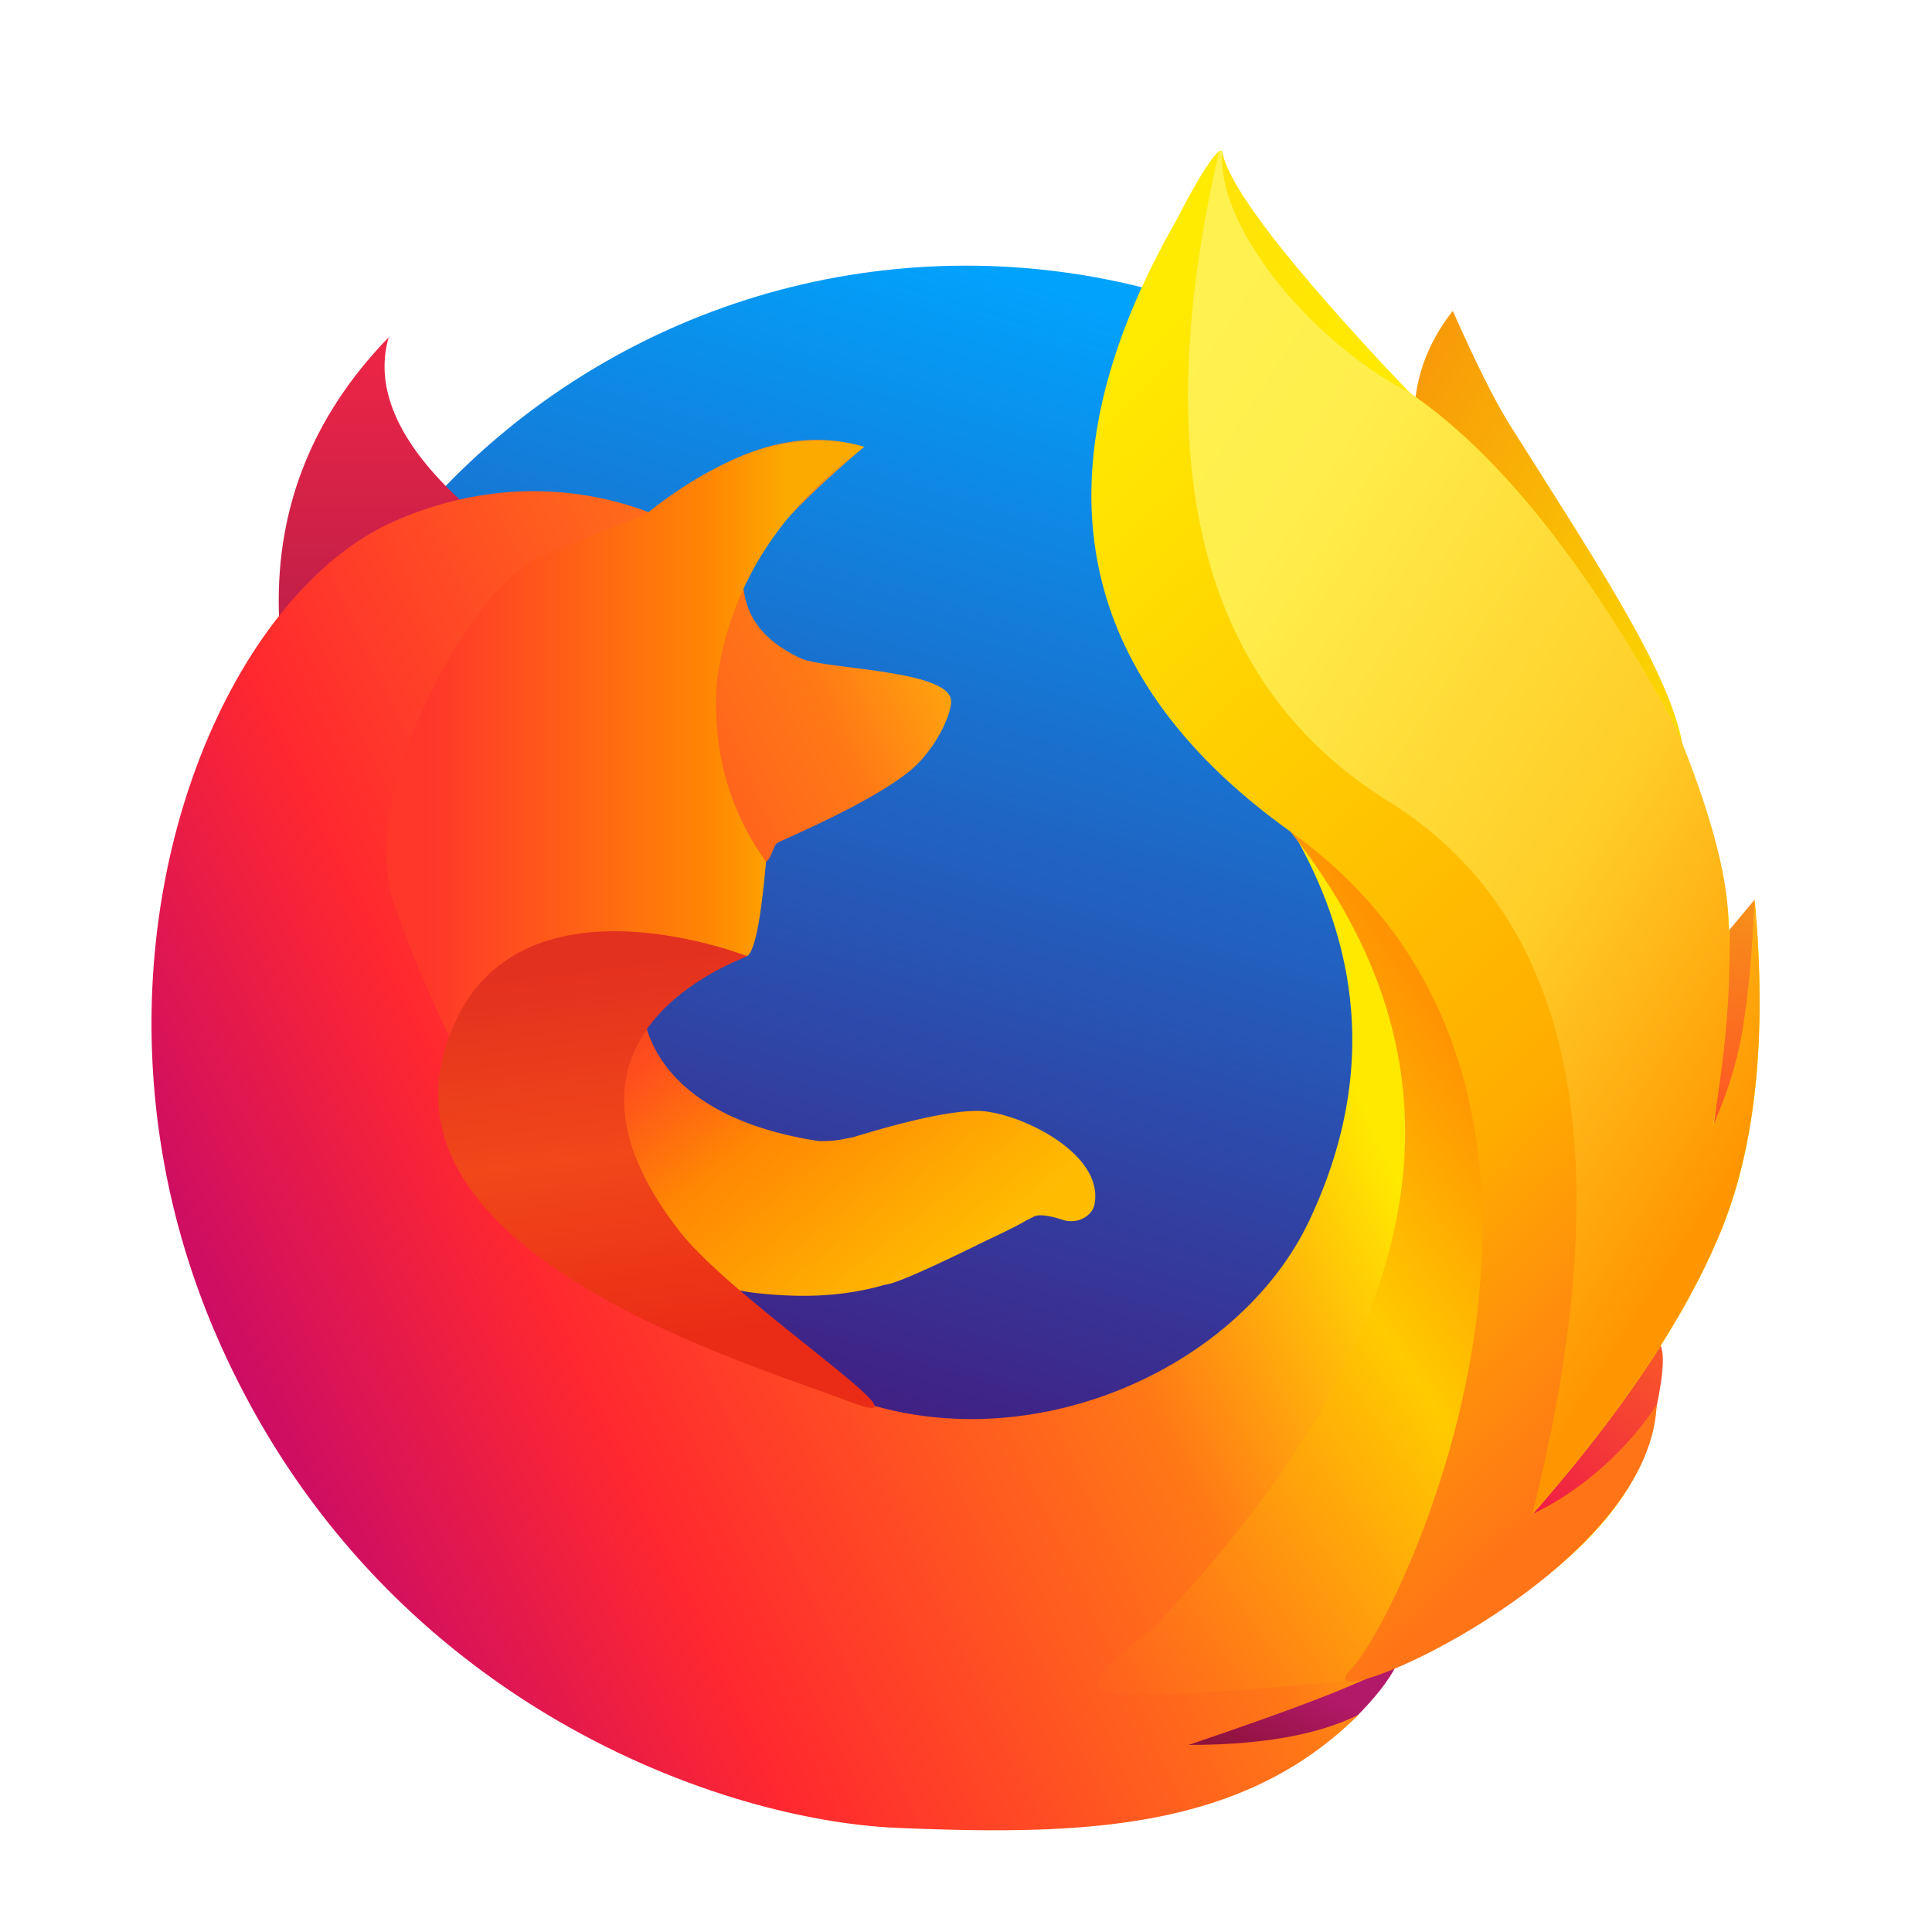 <svg width="24" height="24" version="1.1" viewBox="0 0 24 24" xmlns="http://www.w3.org/2000/svg"><title>firefox-zh</title><defs><linearGradient id="b" x1="21.057" x2="24.76" y1="1.586" y2="5.682" gradientTransform="scale(.769 1.301)" gradientUnits="userSpaceOnUse"><stop stop-color="#F89B09" offset="0"/><stop stop-color="#FBDB00" offset="1"/></linearGradient><linearGradient id="c" x1="46.526" x2="46.526" y1="3.963" y2="5.191" gradientTransform="scale(.423 2.366)" gradientUnits="userSpaceOnUse"><stop stop-color="#F6901A" offset="0"/><stop stop-color="#FF5224" offset="1"/></linearGradient><linearGradient id="d" x1="20.546" x2="19.165" y1="13.626" y2="15.618" gradientTransform="scale(.914 1.094)" gradientUnits="userSpaceOnUse"><stop stop-color="#F95828" offset="0"/><stop stop-color="#F02044" offset="1"/></linearGradient><linearGradient id="e" x1="8.905" x2="7.889" y1="32.408" y2="33.235" gradientTransform="scale(1.672 .598)" gradientUnits="userSpaceOnUse"><stop stop-color="#B21969" offset="0"/><stop stop-color="#8E123B" offset="1"/></linearGradient><linearGradient id="f" x1="13.438" x2="9.203" y1="2.462" y2="16.408" gradientUnits="userSpaceOnUse"><stop stop-color="#01A2FC" offset="0"/><stop stop-color="#441A7E" offset="1"/></linearGradient><linearGradient id="g" x1="3.38" x2="3.38" y1="1.954" y2="4.828" gradientTransform="scale(.817 1.223)" gradientUnits="userSpaceOnUse"><stop stop-color="#EF2545" offset="0"/><stop stop-color="#C01F49" offset="1"/></linearGradient><linearGradient id="h" x1="16.099" x2="-2.839" y1=".072" y2="9.377" gradientTransform="scale(.979 1.022)" gradientUnits="userSpaceOnUse"><stop stop-color="#FEEA04" offset="0"/><stop stop-color="#FFE900" offset=".273"/><stop stop-color="#FF7916" offset=".461"/><stop stop-color="#FF282F" offset=".762"/><stop stop-color="#BF0573" offset="1"/></linearGradient><linearGradient id="i" x1="7.235" x2="5.77" y1="4.315" y2="6.171" gradientTransform="scale(1.178 .849)" gradientUnits="userSpaceOnUse"><stop stop-color="#F79C0F" offset="0"/><stop stop-color="#FF681C" offset="1"/></linearGradient><linearGradient id="j" x1="4.039" x2="9.298" y1="6.683" y2="6.683" gradientTransform="scale(.851 1.175)" gradientUnits="userSpaceOnUse"><stop stop-color="#FF372A" offset="0"/><stop stop-color="#FF8703" offset=".788"/><stop stop-color="#FCAA00" offset="1"/></linearGradient><linearGradient id="k" x1="3.577" x2="8.453" y1="13.594" y2="17.121" gradientTransform="scale(1.303 .768)" gradientUnits="userSpaceOnUse"><stop stop-color="#D93A20" offset="0"/><stop stop-color="#FF4D1E" offset=".274"/><stop stop-color="#FF8703" offset=".535"/><stop stop-color="#FFBC01" offset="1"/></linearGradient><linearGradient id="l" x1="4.448" x2="6.877" y1="11.919" y2="16.369" gradientTransform="scale(1.128 .886)" gradientUnits="userSpaceOnUse"><stop stop-color="#E3311F" offset="0"/><stop stop-color="#F14719" offset=".5"/><stop stop-color="#EA2C16" offset="1"/></linearGradient><linearGradient id="m" x1="21.245" x2="16.226" y1="6.085" y2="13.266" gradientTransform="scale(.689 1.451)" gradientUnits="userSpaceOnUse"><stop stop-color="#FF9302" offset="0"/><stop stop-color="#FFCA00" offset=".317"/><stop stop-color="#FF7B16" offset=".765"/><stop stop-color="#FF5F1F" stop-opacity="0" offset="1"/></linearGradient><linearGradient id="n" x1="20.742" x2="27.115" y1=".707" y2="10.217" gradientTransform="scale(.658 1.521)" gradientUnits="userSpaceOnUse"><stop stop-color="#FFF150" offset="0"/><stop stop-color="#FFEE4C" offset=".208"/><stop stop-color="#FFCD28" offset=".672"/><stop stop-color="#FF9601" offset="1"/></linearGradient><linearGradient id="o" x1="21.389" x2="24.991" y1="1.005" y2="11.606" gradientTransform="scale(.608 1.645)" gradientUnits="userSpaceOnUse"><stop stop-color="#FFEB02" offset="0"/><stop stop-color="#FFAC00" offset=".718"/><stop stop-color="#FF7417" offset="1"/></linearGradient><linearGradient id="p" x1="17.23" x2="15.091" y1="2.346" y2=".297" gradientTransform="scale(.882 1.134)" gradientUnits="userSpaceOnUse"><stop stop-color="#FFE900" offset="0"/><stop stop-color="#FFE309" offset="1"/></linearGradient><filter id="a" color-interpolation-filters="sRGB"><feFlood flood-color="#000" flood-opacity=".196" result="flood"/><feComposite in="flood" in2="SourceGraphic" operator="in" result="composite1"/><feGaussianBlur in="composite1" result="blur" stdDeviation=".3"/><feOffset dx="0" dy=".3" result="offset"/><feComposite in="SourceGraphic" in2="offset" result="composite2"/></filter></defs><g transform="translate(1.875 1.5)" fill-rule="evenodd" filter="url(#a)"><path d="M15.797 4.125c-.219-.781-.094-1.469.375-2.063.29.653.524 1.122.703 1.407 1.036 1.646 1.861 2.879 2.11 3.797.312 1.156-.75.109-3.188-3.141z" fill="url(#b)"/><path d="M19.453 9.938l.469-.563c.031 1.688-.14 2.656-.516 2.906" fill="url(#c)"/><path d="M18.75 14.906c-1.094 1.344-1.688 2.063-1.781 2.156-.14.14 1.5-.375 1.687-1.172.125-.531.157-.86.094-.984z" fill="url(#d)"/><path d="M15.469 18.891l-2.766.984c1.25.032 2-.078 2.25-.328s.422-.468.516-.656z" fill="url(#e)"/><circle cx="10.125" cy="10.5" r="9" fill="url(#f)"/><path d="M3.938 4.5c-.844-.75-1.172-1.453-.985-2.11-.969 1-1.422 2.172-1.36 3.516" fill="url(#g)"/><path d="M8.063 6.375c-.282-.14-.657-.375-.704-.89S5.297 3.655 3 4.686-1.125 10.407.844 14.86s6.187 5.954 8.437 6.047 4.266.047 5.72-1.406c-.5.25-1.204.375-2.11.375.892-.303 1.53-.535 1.913-.695 2.473-1.03 3.772-2.205 3.9-3.524-.21.35-.397.6-.563.75-.178.162-.506.365-.985.61 1.125-1.281 1.906-2.453 2.344-3.516s.578-2.437.422-4.125c-.033.786-.08 1.349-.14 1.688s-.187.73-.376 1.172c.17-1.296.233-2.186.188-2.672-.046-.486-.264-1.267-.656-2.344-1.094-2-2.188-3.375-3.282-4.125C14.063 1.5 13.281.516 13.313.14a.162.162 0 0 0-.002-.047c-.068-.295-1.59 2.622-1.545 3.797.047 1.219.094 3.094 2.39 4.594.938 1.593 1.016 3.218.235 4.875-1.172 2.484-5.438 3.703-7.688.703-2.073-2.765.08-4.547.938-5.156.073-.052.089-.202.14-.235s1.142-.485 1.641-.89c.333-.27.539-.741.516-.891-.058-.375-1.594-.375-1.875-.516z" fill="url(#h)"/><path d="M6.14 4.64c.97-.843 1.876-1.14 2.72-.89-1.032.875-1.547 1.5-1.547 1.875" fill="url(#i)"/><path d="M6.14 4.594c.97-.781 1.876-1.063 2.72-.844-1.063.781-1.672 1.75-1.829 2.906-.062.844.14 1.594.61 2.25-.063.719-.14 1.11-.235 1.172-.25.031-.656-.047-1.218-.234-.844-.281-2.204.984-2.016 1.922.095.475-.605-.82-1.14-2.304-.523-1.444 1.026-4.023 1.774-4.336.28-.117.724-.294 1.335-.532z" fill="url(#j)"/><path d="M8.344 12.375c.187 0 .269-.03.375-.047C9.43 12.11 9.946 12 10.266 12c.48 0 1.593.516 1.453 1.172-.031.125-.188.234-.375.187-.188-.062-.313-.078-.375-.046l-.1.05c-.062.04-.23.125-.503.253-.466.23-1.057.512-1.225.54a1.229 1.229 0 0 0-.028.005c-.312.09-.646.136-1.004.136a5.154 5.154 0 0 1-.537-.029 2.739 2.739 0 0 1-.916-.252c-.767-.285-1.267-.504-1.5-.657-.804-.528-.933-.965-.937-.984s-.469-1.5.281-2.11c.75-.609 1.34-.543 2.156-.327.145.038.395.085.75.14-1.062 0-1.469.328-1.219.985.247.647.938 1.133 2.11 1.312h.047z" fill="url(#k)"/><path transform="rotate(16 6.614 12.433)" d="M3.468 11.727c.317-2.063 3.258-1.776 3.258-1.776-.086.086-2.374 1.69.14 3.52.914.664 3.902 1.563 2.602 1.448-1.301-.115-6.476-.124-6-3.192z" fill="url(#l)" fill-rule="nonzero"/><path d="M14.859 19.078c.105-.064.953-1.317 1.172-1.453.812-2.563 1.016-4.578.61-6.047s-1.298-2.422-2.485-3.047c2.25 2.844 1.86 5.953-1.36 9.516l-.35.391c-.642.454-.838.714-.587.78.285.076 1.285.03 3-.14z" fill="url(#m)"/><path d="M15.656 3.094c1.094.75 2.188 2.125 3.281 4.125.444 1.078.631 1.828.656 2.344s.047 1.218-.187 2.625c.189-.443.292-.786.353-1.125s.13-.902.163-1.688c.156 1.688.015 3.063-.422 4.125-.438 1.063-1.22 2.234-2.344 3.516-.148.147-.286.275-.444.422 1.125-7.36-.328-7.125-2.812-9.844-1.657-1.813-1.868-4.313-.635-7.5.047-.047.047 0 .047.047-.01.385.77 1.379 2.344 2.953z" fill="url(#n)"/><path d="M13.266.094c-2.375 3.5-2.078 6.312.89 8.437 4.454 3.188 1.428 9.703.75 10.406s3.704-1.125 3.798-3.281a4.04 4.04 0 0 1-1.547 1.36c1.125-4.47.53-7.422-1.782-8.86S12.36 4.031 13.266.094z" fill="url(#o)"/><path d="M15.548 2.986c.061.075.1.1.053.075C14.358 2.4 13.233.982 13.31.094c.088.44.832 1.403 2.237 2.892z" fill="url(#p)"/></g></svg>